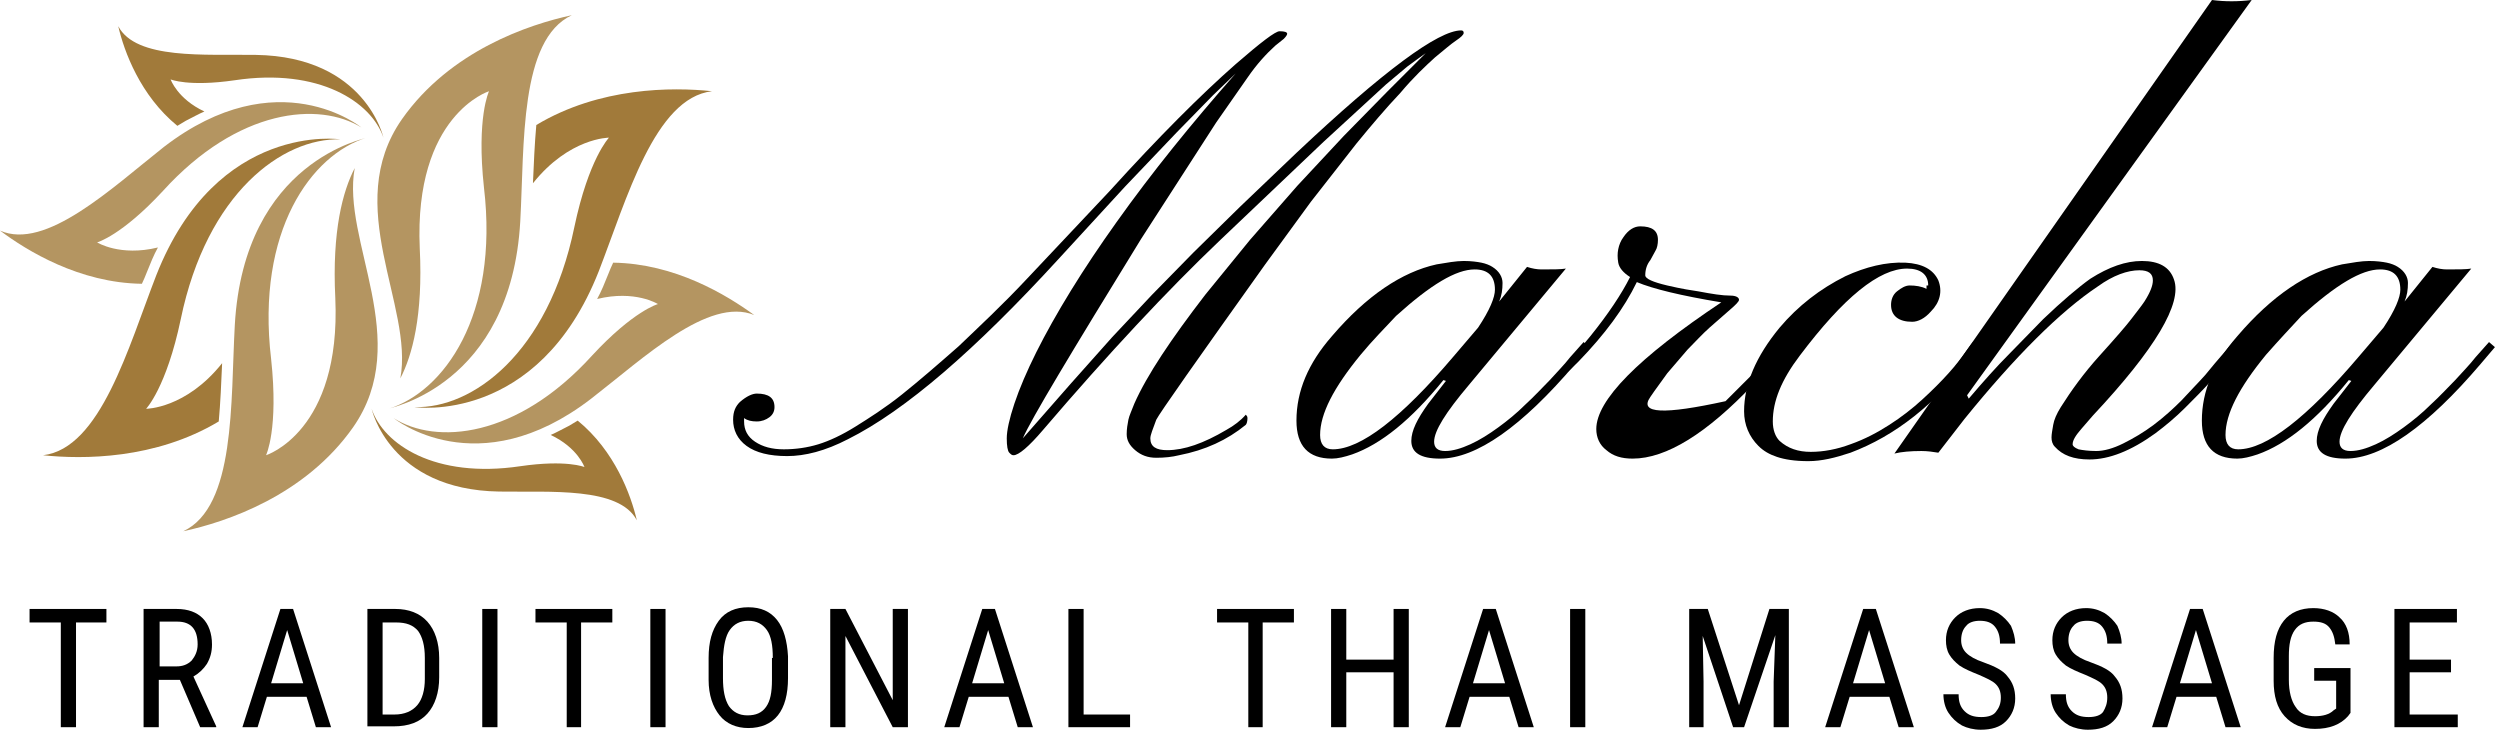 <svg width="296" height="87" viewBox="0 0 296 87" fill="none" xmlns="http://www.w3.org/2000/svg">
<path d="M136.2 51.9C136.2 52.9 136.9 53.3 138.2 53.3C140.2 53.3 142.5 52.5 145.2 50.9C146.1 50.4 146.9 49.8 147.5 49.1C147.6 49.2 147.7 49.3 147.7 49.5C147.7 49.9 147.6 50.2 147.5 50.3C145.3 52.1 142.7 53.3 139.6 53.9C138.8 54.1 137.9 54.2 136.9 54.2C135.9 54.2 135.1 53.9 134.4 53.3C133.7 52.7 133.4 52.1 133.4 51.4C133.4 50.8 133.5 50.2 133.6 49.7C133.7 49.2 134 48.6 134.3 47.8C135.8 44.4 138.7 40.1 142.7 34.9L148 28.4L153.6 22L159.1 16.1L164.3 10.8L168.8 6.3C168.1 6.8 167.4 7.3 166.6 7.9L164.1 10L156.7 16.8L144.5 28.4C138.2 34.4 131.2 41.9 123.5 50.9C121.8 52.9 120.6 53.9 120 53.9C119.8 53.9 119.7 53.8 119.5 53.6C119.3 53.4 119.2 52.8 119.2 51.9C119.2 51 119.5 49.6 120.1 47.8C120.7 46 121.6 43.9 122.7 41.7C123.8 39.5 125.2 37 126.8 34.4C128.4 31.8 130.2 29.1 132.2 26.3C136.4 20.4 141.1 14.6 146.3 8.7L143.6 11.3L139.3 15.7L133.2 22.1L125.3 30.7C115.5 41.4 107.2 48.6 100.4 52C97.7 53.4 95.3 54 93.2 54C91.1 54 89.5 53.6 88.4 52.8C87.3 52 86.8 50.9 86.8 49.7C86.8 48.7 87.1 48.1 87.6 47.6C88.4 46.9 89.1 46.6 89.6 46.6C91 46.6 91.7 47.1 91.7 48.2C91.7 48.7 91.5 49.1 91.1 49.4C90.7 49.7 90.2 49.9 89.6 49.9C89 49.9 88.5 49.8 88.1 49.5V49.9C88.1 50.9 88.5 51.7 89.4 52.3C90.3 52.9 91.4 53.2 92.8 53.2C94.2 53.2 95.6 53 96.9 52.6C98.2 52.2 99.7 51.5 101.3 50.5C102.9 49.5 104.8 48.3 106.8 46.7C108.8 45.1 111 43.2 113.5 41C115.9 38.7 118.7 36.1 121.6 33L131.4 22.6C137.2 16.2 142.2 11.2 146.3 7.6C149.3 5 151 3.7 151.5 3.7C152.1 3.7 152.4 3.8 152.4 4C152.4 4.1 152.3 4.3 152 4.6L151 5.4C149.9 6.4 148.8 7.6 147.7 9.2L144 14.5L135.1 28.3C126.8 41.8 122.1 49.6 121.1 51.9L126.8 45.4L131.7 39.9L136.4 34.9L141.3 29.9L146.8 24.5L153.5 18.1C163.8 8.4 170.3 3.6 173 3.6C173.2 3.6 173.3 3.7 173.3 3.9C173.3 4.1 173 4.4 172.4 4.8C171.8 5.2 171 5.9 169.9 6.8C168.8 7.8 167.4 9.1 165.8 11C164.1 12.8 162.4 14.8 160.6 17L155.2 23.9L149.8 31.3C141.6 42.8 137.3 48.9 136.9 49.7C136.5 50.8 136.2 51.5 136.2 51.9Z" fill="black"/>
<path d="M161.1 42C157.9 45.9 156.3 49 156.3 51.5C156.3 52.6 156.8 53.2 157.8 53.2C161.1 53.2 165.9 49.5 172.1 42.2L175 38.8C176.4 36.7 177 35.2 177 34.3C177 32.7 176.2 31.9 174.6 31.9C172.4 31.9 169.4 33.7 165.3 37.4C164 38.8 162.5 40.3 161.1 42ZM170.5 54.3C168.2 54.3 167.1 53.6 167.1 52.2C167.1 51 167.8 49.6 169.1 47.8L171.2 45.1L170.9 45C167.1 49.7 163.5 52.6 160.1 53.8C159.2 54.1 158.4 54.3 157.7 54.3C154.9 54.3 153.5 52.8 153.5 49.8C153.5 46.3 154.9 43 157.7 39.8C161.8 35 166 32.2 170.1 31.3C171.3 31.1 172.4 30.9 173.3 30.9C174.2 30.9 174.9 31 175.4 31.1C175.9 31.2 176.4 31.4 176.7 31.6C177.5 32.1 177.9 32.8 177.9 33.5C177.9 34.3 177.8 35 177.5 35.7L180.8 31.6C181.4 31.8 182 31.9 182.5 31.9C183.8 31.9 184.8 31.9 185.4 31.8L173.9 45.6C171.2 48.8 169.8 51 169.8 52.3C169.8 53 170.2 53.4 171.1 53.4C172 53.4 173 53.1 174.1 52.6C175.2 52.1 176.3 51.4 177.4 50.6C178.5 49.8 179.6 48.9 180.6 47.9C181.7 46.9 182.6 45.9 183.5 45C184.4 44 185.2 43.2 185.9 42.3L187.5 40.5L188.2 41.1L186.5 43.1C180.2 50.5 174.8 54.3 170.5 54.3Z" fill="black"/>
<path d="M204.3 47.5L207.3 44.5C208.2 43.6 209 42.7 209.6 42L211 40.4L211.7 41C211.3 41.4 210.7 42 210 42.8L207.6 45.5C202.1 51.3 197.3 54.3 193.3 54.3C192 54.3 191 54 190.2 53.3C189.4 52.7 189 51.8 189 50.8C189 47.4 193.9 42.4 203.8 35.8C199 35 195.7 34.2 193.8 33.4C192.3 36.5 190 39.6 186.9 42.8C186.2 43.5 185.7 44 185.6 44C185.4 44.1 185.3 44.1 185.3 44.2C185.3 44.2 185.2 44.2 185.2 44C185.2 43.8 185.2 43.7 185.2 43.6C185.2 43.5 185.3 43.4 185.3 43.3C186.4 42.1 187.4 40.9 188.3 39.8C190.4 37.2 192 34.8 193 32.8C192.2 32.3 191.7 31.7 191.6 31.1C191.5 30.5 191.5 30 191.6 29.5C191.7 29 191.9 28.5 192.2 28.1C192.8 27.2 193.5 26.8 194.2 26.8C195.6 26.8 196.3 27.3 196.3 28.4C196.3 28.9 196.2 29.4 196 29.7L195.4 30.8C195 31.3 194.8 31.9 194.8 32.6C194.8 33 195.7 33.4 197.4 33.8C199.1 34.2 200.4 34.4 201.1 34.5C202.7 34.8 203.9 35 204.9 35C205.5 35 205.9 35.2 205.9 35.5C205.9 35.7 205.5 36.1 204.8 36.7C204.1 37.3 203.3 38 202.4 38.8C201.5 39.6 200.7 40.5 199.8 41.4C199 42.3 198.2 43.3 197.4 44.2C196.7 45.2 196 46.1 195.4 47C194 49 197 49.1 204.3 47.5Z" fill="black"/>
<path d="M228.3 33.8C228.3 32.5 227.4 31.8 225.8 31.8C222.5 31.8 218.3 35.2 213.1 42.1C210.9 45 209.9 47.5 209.9 49.9C209.9 50.9 210.2 51.7 210.7 52.2C211.7 53.1 212.9 53.5 214.4 53.5C215.9 53.5 217.5 53.2 219.1 52.6C220.8 52 222.3 51.2 223.7 50.3C225.1 49.4 226.4 48.4 227.6 47.3C228.8 46.2 229.8 45.2 230.7 44.2C231.6 43.2 232.2 42.4 232.7 41.7C233.2 41 233.5 40.6 233.6 40.5L234.3 41.1L233.4 42.3C229.1 47.9 224.4 51.6 219.1 53.6C217.3 54.2 215.7 54.6 214.1 54.6C212.5 54.6 211.3 54.4 210.4 54.1C209.5 53.8 208.8 53.4 208.2 52.8C207.1 51.7 206.5 50.3 206.5 48.7C206.5 45.5 207.9 42.2 210.7 38.8C212.9 36.2 215.5 34.2 218.5 32.7C220.9 31.6 223.3 31 225.6 31.1C227.6 31.2 228.9 31.9 229.5 33.2C230 34.5 229.7 35.8 228.6 36.9C227.9 37.7 227.1 38.1 226.4 38.1C224.8 38.1 223.9 37.4 223.9 36.1C223.9 35.5 224.1 34.9 224.6 34.5C225.1 34.1 225.6 33.8 226.1 33.8C226.8 33.8 227.5 33.9 228.1 34.2V33.8H228.3Z" fill="black"/>
<path d="M229.5 53.6C228.9 53.5 228.2 53.4 227.5 53.4C226.2 53.4 225.1 53.5 224.3 53.7L261.9 0C263.4 0.2 265 0.2 266.6 0L232.9 46.8L233.1 47.2C234.8 45.2 236.4 43.4 237.9 41.9L241.9 37.8C244.2 35.6 246.1 34 247.5 33C249.7 31.6 251.7 30.9 253.6 30.9C255.6 30.9 256.9 31.6 257.4 33.1C258.4 35.9 255.2 41.3 247.8 49.2L246.5 50.7C245.8 51.5 245.4 52.1 245.4 52.6C245.4 52.8 245.6 53 246.1 53.2C246.6 53.3 247.3 53.4 248.2 53.4C249.1 53.4 250.2 53.1 251.4 52.5C252.6 51.9 253.8 51.2 255 50.3C256.2 49.4 257.3 48.4 258.3 47.4C259.3 46.3 260.3 45.3 261.1 44.4C261.9 43.4 262.6 42.6 263.2 41.9C263.8 41.2 264.2 40.7 264.4 40.5L265.1 41.1C264.9 41.3 264.5 41.8 263.9 42.6C263.3 43.3 262.6 44.2 261.7 45.2C260.8 46.2 259.8 47.2 258.7 48.3C257.6 49.4 256.4 50.4 255.2 51.3C252.3 53.4 249.7 54.4 247.4 54.4C245.5 54.4 244.2 53.9 243.3 52.9C243 52.6 242.9 52.2 242.9 51.8C242.9 51.4 243 50.9 243.1 50.3C243.2 49.7 243.5 49 244 48.2C245.2 46.3 246.7 44.2 248.6 42.1C250.5 40 251.8 38.5 252.4 37.7C253 36.9 253.5 36.3 253.9 35.7C254.6 34.6 254.9 33.8 254.9 33.2C254.9 32.4 254.4 32 253.3 32C251.9 32 250.2 32.6 248.4 33.9C243.9 36.9 238.6 42.2 232.6 49.6L229.5 53.6Z" fill="black"/>
<path d="M268.3 42C265.1 45.9 263.5 49 263.5 51.5C263.5 52.6 264 53.2 265 53.2C268.3 53.2 273.1 49.5 279.3 42.2L282.2 38.8C283.6 36.7 284.2 35.2 284.2 34.3C284.2 32.7 283.4 31.9 281.8 31.9C279.6 31.9 276.6 33.7 272.5 37.4C271.2 38.8 269.8 40.3 268.3 42ZM277.7 54.3C275.4 54.3 274.3 53.6 274.3 52.2C274.3 51 275 49.6 276.3 47.8L278.4 45.1L278.1 45C274.3 49.7 270.7 52.6 267.3 53.8C266.4 54.1 265.6 54.3 264.9 54.3C262.1 54.3 260.7 52.8 260.7 49.8C260.7 46.3 262.1 43 264.9 39.8C269 35 273.2 32.2 277.3 31.3C278.5 31.1 279.6 30.9 280.5 30.9C281.4 30.9 282.1 31 282.6 31.1C283.1 31.2 283.6 31.4 283.9 31.6C284.7 32.1 285.1 32.8 285.1 33.5C285.1 34.3 285 35 284.7 35.7L288 31.6C288.6 31.8 289.2 31.9 289.7 31.9C291 31.9 292 31.9 292.6 31.8L281.1 45.6C278.4 48.8 277 51 277 52.3C277 53 277.4 53.4 278.3 53.4C279.2 53.4 280.2 53.1 281.3 52.6C282.4 52.1 283.5 51.4 284.6 50.6C285.7 49.8 286.8 48.9 287.8 47.9C288.9 46.9 289.8 45.9 290.7 45C291.6 44 292.4 43.2 293.1 42.3L294.7 40.5L295.4 41.1L293.7 43.1C287.4 50.5 282 54.3 277.7 54.3Z" fill="black"/>
<path d="M19.3 22.6C14.4 27.9 11.5 28.7 11.5 28.7C11.5 28.7 14.2 30.4 18.7 29.3C18.2 30.2 17.8 31.2 17.4 32.2C17.2 32.7 17 33.2 16.8 33.6C9.4 33.5 3.2 29.7 0 27.3C5.4 29.7 13.2 22.3 19.4 17.4C32.9 7 42.8 15.1 42.8 15.1C37.8 12 28.2 12.8 19.3 22.6Z" fill="#B49561"/>
<path d="M27.8 9.5C22.3 10.3 20.2 9.4 20.2 9.4C20.2 9.4 21 11.7 24.2 13.2C23.5 13.5 22.8 13.9 22 14.3C21.7 14.5 21.3 14.7 21 14.9C16.6 11.3 14.7 6.1 14 3.1C16.1 7.1 24.3 6.4 30.3 6.5C43.3 6.7 45.4 16.3 45.4 16.3C44 12.1 37.8 8 27.8 9.5Z" fill="#A17A3A"/>
<path d="M18.5 32.6C15.2 41.1 11.9 53.1 5.1 53.9C9.8 54.4 18.4 54.4 25.9 49.9C26.1 47.7 26.2 45.3 26.3 43C22 48.4 17.3 48.4 17.3 48.4C17.3 48.4 19.7 45.9 21.4 37.8C24.5 22.8 33.5 16.3 40.3 16.5C40.4 16.5 25.7 14.3 18.5 32.6Z" fill="#A17A3A"/>
<path d="M27.8 38.5C27.3 47.6 27.9 60 21.7 62.9C26.8 61.8 36.1 58.7 41.8 50.6C49 40.3 40.4 28.5 42 19.9C40.6 22.6 39.3 27.3 39.7 35.3C40.4 51.1 31.5 53.9 31.5 53.9C31.5 53.9 33 50.8 32.1 42.5C30.3 27.3 36.9 18.3 43.4 16.3C43.5 16.4 28.9 18.9 27.8 38.5Z" fill="#B49561"/>
<path d="M70.1 42.1C75 36.8 77.9 36 77.9 36C77.9 36 75.2 34.3 70.7 35.4C71.2 34.5 71.6 33.5 72 32.5C72.2 32 72.4 31.5 72.6 31.1C79.9 31.2 86 34.9 89.3 37.3C83.9 35.1 76.2 42.4 70 47.2C56.5 57.6 46.6 49.5 46.6 49.5C51.6 52.7 61.2 51.9 70.1 42.1Z" fill="#B49561"/>
<path d="M61.6 55.2C67.1 54.4 69.2 55.3 69.2 55.3C69.2 55.3 68.4 53 65.2 51.5C65.9 51.2 66.6 50.8 67.4 50.4C67.7 50.2 68.1 50 68.4 49.8C72.8 53.4 74.7 58.6 75.4 61.6C73.3 57.6 65.1 58.3 59.1 58.2C46.1 58 44 48.4 44 48.4C45.4 52.6 51.5 56.7 61.6 55.2Z" fill="#A17A3A"/>
<path d="M70.9 32.1C74.2 23.6 77.5 11.6 84.3 10.8C79.6 10.3 71 10.3 63.5 14.8C63.3 17 63.2 19.4 63.1 21.7C67.4 16.3 72.1 16.3 72.1 16.3C72.1 16.3 69.7 18.8 68 26.9C64.9 41.9 55.9 48.4 49.1 48.2C49 48.2 63.7 50.4 70.9 32.1Z" fill="#A17A3A"/>
<path d="M61.6 26.2C62.1 17.1 61.5 4.7 67.7 1.8C62.6 2.9 53.3 6 47.6 14.1C40.4 24.4 49 36.2 47.4 44.8C48.8 42.1 50.1 37.4 49.7 29.4C49 13.6 57.9 10.8 57.9 10.8C57.9 10.8 56.4 13.9 57.3 22.2C59.1 37.4 52.5 46.4 46 48.4C45.9 48.3 60.5 45.8 61.6 26.2Z" fill="#B49561"/>
<path d="M12.6 73.7H9V86.1H7.2V73.7H3.5V72.1H12.6V73.7Z" fill="black"/>
<path d="M18.8 78.9H20.9C21.6 78.9 22.2 78.7 22.7 78.2C23.1 77.7 23.4 77.1 23.4 76.3C23.4 74.5 22.6 73.6 21 73.6H18.9V78.9H18.8ZM21.3 80.5H18.8V86.1H17V72.1H20.9C22.3 72.1 23.3 72.5 24 73.2C24.7 73.9 25.1 75 25.1 76.3C25.1 77.2 24.9 77.9 24.5 78.6C24.1 79.2 23.6 79.7 22.9 80.1L25.6 86V86.1H23.7L21.3 80.5Z" fill="black"/>
<path d="M32.1 80.9H35.9L34 74.6L32.1 80.9ZM36.3 82.5H31.6L30.5 86.1H28.7L33.2 72.1H34.7L39.2 86.1H37.4L36.3 82.5Z" fill="black"/>
<path d="M45.3 73.7V84.6H46.7C47.9 84.6 48.8 84.2 49.4 83.5C50 82.8 50.3 81.7 50.3 80.4V77.9C50.3 76.4 50 75.4 49.5 74.7C48.9 74 48.1 73.7 46.9 73.7H45.3ZM43.5 86.1V72.1H46.8C48.4 72.1 49.7 72.6 50.6 73.6C51.5 74.6 52 76.1 52 77.9V80.2C52 82 51.5 83.5 50.6 84.5C49.7 85.5 48.4 86 46.6 86H43.5V86.1Z" fill="black"/>
<path d="M58.9 72.1H57.1V86.1H58.9V72.1Z" fill="black"/>
<path d="M72.5 73.7H68.8V86.1H67.1V73.7H63.4V72.1H72.5V73.7Z" fill="black"/>
<path d="M78.8 72.1H77V86.1H78.8V72.1Z" fill="black"/>
<path d="M91.5 77.9C91.5 76.4 91.3 75.3 90.8 74.6C90.3 73.9 89.6 73.5 88.6 73.5C87.6 73.5 86.9 73.9 86.4 74.6C85.9 75.3 85.7 76.4 85.6 77.8V80.3C85.6 81.7 85.8 82.8 86.3 83.6C86.8 84.3 87.5 84.7 88.5 84.7C89.5 84.7 90.2 84.4 90.7 83.7C91.2 83 91.4 82 91.4 80.5V77.9H91.5ZM93.3 80.3C93.3 82.2 92.9 83.7 92.1 84.7C91.3 85.7 90.1 86.2 88.6 86.2C87.2 86.2 86 85.7 85.2 84.7C84.4 83.7 83.9 82.3 83.9 80.5V77.9C83.9 76 84.3 74.6 85.1 73.5C85.9 72.4 87.1 71.9 88.6 71.9C90.1 71.9 91.2 72.4 92 73.4C92.8 74.4 93.2 75.9 93.3 77.7V80.3Z" fill="black"/>
<path d="M107.5 86.1H105.7L100.1 75.3V86.1H98.3V72.1H100.1L105.7 82.9V72.1H107.5V86.1Z" fill="black"/>
<path d="M115.1 80.9H118.9L117 74.6L115.1 80.9ZM119.4 82.5H114.7L113.6 86.1H111.8L116.3 72.1H117.8L122.3 86.1H120.5L119.4 82.5Z" fill="black"/>
<path d="M128.3 84.6H133.8V86.1H126.5V72.1H128.3V84.6Z" fill="black"/>
<path d="M153.2 73.7H149.5V86.1H147.8V73.7H144.1V72.1H153.2V73.7Z" fill="black"/>
<path d="M166.8 86.1H165V79.6H159.4V86.1H157.6V72.1H159.4V78.1H165V72.1H166.8V86.1Z" fill="black"/>
<path d="M174.4 80.9H178.2L176.3 74.6L174.4 80.9ZM178.7 82.5H174L172.9 86.1H171.1L175.6 72.1H177.1L181.6 86.1H179.8L178.7 82.5Z" fill="black"/>
<path d="M187.7 72.1H185.9V86.1H187.7V72.1Z" fill="black"/>
<path d="M202.2 72.1L205.9 83.5L209.5 72.1H211.8V86.1H210V80.7L210.2 75.2L206.5 86.1H205.2L201.6 75.3L201.7 80.7V86.1H200V72.1H202.2Z" fill="black"/>
<path d="M219.4 80.9H223.2L221.3 74.6L219.4 80.9ZM223.7 82.5H219L217.9 86.1H216.1L220.6 72.1H222.1L226.6 86.1H224.8L223.7 82.5Z" fill="black"/>
<path d="M236.9 82.6C236.9 81.9 236.7 81.4 236.3 81C235.9 80.6 235.2 80.3 234.3 79.9C233.3 79.5 232.6 79.2 232 78.8C231.5 78.4 231.1 78 230.8 77.5C230.5 77 230.4 76.4 230.4 75.8C230.4 74.7 230.8 73.8 231.5 73.1C232.2 72.4 233.2 72 234.4 72C235.2 72 235.9 72.2 236.6 72.6C237.2 73 237.7 73.5 238.1 74.1C238.4 74.8 238.6 75.5 238.6 76.2H236.8C236.8 75.3 236.6 74.7 236.2 74.2C235.8 73.7 235.2 73.5 234.4 73.5C233.7 73.5 233.1 73.7 232.8 74.1C232.4 74.5 232.2 75.1 232.2 75.8C232.2 76.4 232.4 76.9 232.8 77.3C233.2 77.7 233.9 78.1 234.8 78.4C236.2 78.9 237.2 79.4 237.7 80.1C238.3 80.8 238.6 81.6 238.6 82.7C238.6 83.8 238.2 84.7 237.5 85.4C236.8 86.1 235.8 86.4 234.5 86.4C233.7 86.4 232.9 86.2 232.3 85.9C231.6 85.5 231.1 85 230.7 84.4C230.3 83.8 230.1 83 230.1 82.2H231.9C231.9 83.1 232.1 83.7 232.6 84.2C233.1 84.7 233.7 84.9 234.6 84.9C235.4 84.9 236 84.7 236.3 84.3C236.7 83.8 236.9 83.3 236.9 82.6Z" fill="black"/>
<path d="M249.5 82.6C249.5 81.9 249.3 81.4 248.9 81C248.5 80.6 247.8 80.3 246.9 79.9C245.9 79.5 245.2 79.2 244.6 78.8C244.1 78.4 243.7 78 243.4 77.5C243.1 77 243 76.4 243 75.8C243 74.7 243.4 73.8 244.1 73.1C244.8 72.4 245.8 72 247 72C247.8 72 248.5 72.2 249.2 72.6C249.8 73 250.3 73.5 250.7 74.1C251 74.8 251.2 75.5 251.2 76.2H249.5C249.5 75.3 249.3 74.7 248.9 74.2C248.5 73.7 247.9 73.5 247.1 73.5C246.4 73.5 245.8 73.7 245.5 74.1C245.1 74.5 244.9 75.1 244.9 75.8C244.9 76.4 245.1 76.9 245.5 77.3C245.9 77.7 246.6 78.1 247.5 78.4C248.9 78.9 249.9 79.4 250.4 80.1C251 80.8 251.3 81.6 251.3 82.7C251.3 83.8 250.9 84.7 250.2 85.4C249.5 86.1 248.5 86.4 247.2 86.4C246.4 86.4 245.6 86.2 245 85.9C244.3 85.5 243.8 85 243.4 84.4C243 83.8 242.8 83 242.8 82.2H244.6C244.6 83.1 244.8 83.7 245.3 84.2C245.8 84.7 246.4 84.9 247.3 84.9C248.1 84.9 248.7 84.7 249 84.3C249.3 83.8 249.5 83.3 249.5 82.6Z" fill="black"/>
<path d="M258.1 80.9H261.9L260 74.6L258.1 80.9ZM262.4 82.5H257.7L256.6 86.1H254.8L259.3 72.1H260.8L265.3 86.1H263.5L262.4 82.5Z" fill="black"/>
<path d="M278.3 84.4L278 84.8C277.1 85.8 275.8 86.3 274.1 86.3C272.6 86.3 271.4 85.8 270.5 84.8C269.6 83.8 269.2 82.4 269.2 80.6V77.9C269.2 75.9 269.6 74.5 270.4 73.5C271.2 72.5 272.4 72 273.9 72C275.2 72 276.3 72.4 277 73.1C277.8 73.8 278.2 74.9 278.2 76.3H276.5C276.4 75.4 276.2 74.8 275.8 74.3C275.4 73.8 274.8 73.6 273.9 73.6C272.9 73.6 272.2 73.9 271.7 74.6C271.2 75.3 271 76.3 271 77.7V80.5C271 81.9 271.3 83 271.8 83.7C272.3 84.5 273.1 84.8 274.1 84.8C275 84.8 275.8 84.6 276.3 84.1L276.6 83.9V80.6H274V79.1H278.3V84.4Z" fill="black"/>
<path d="M290.2 79.6H285.3V84.6H291V86.1H283.5V72.1H290.9V73.7H285.3V78.1H290.2V79.6Z" fill="black"/>
</svg>
